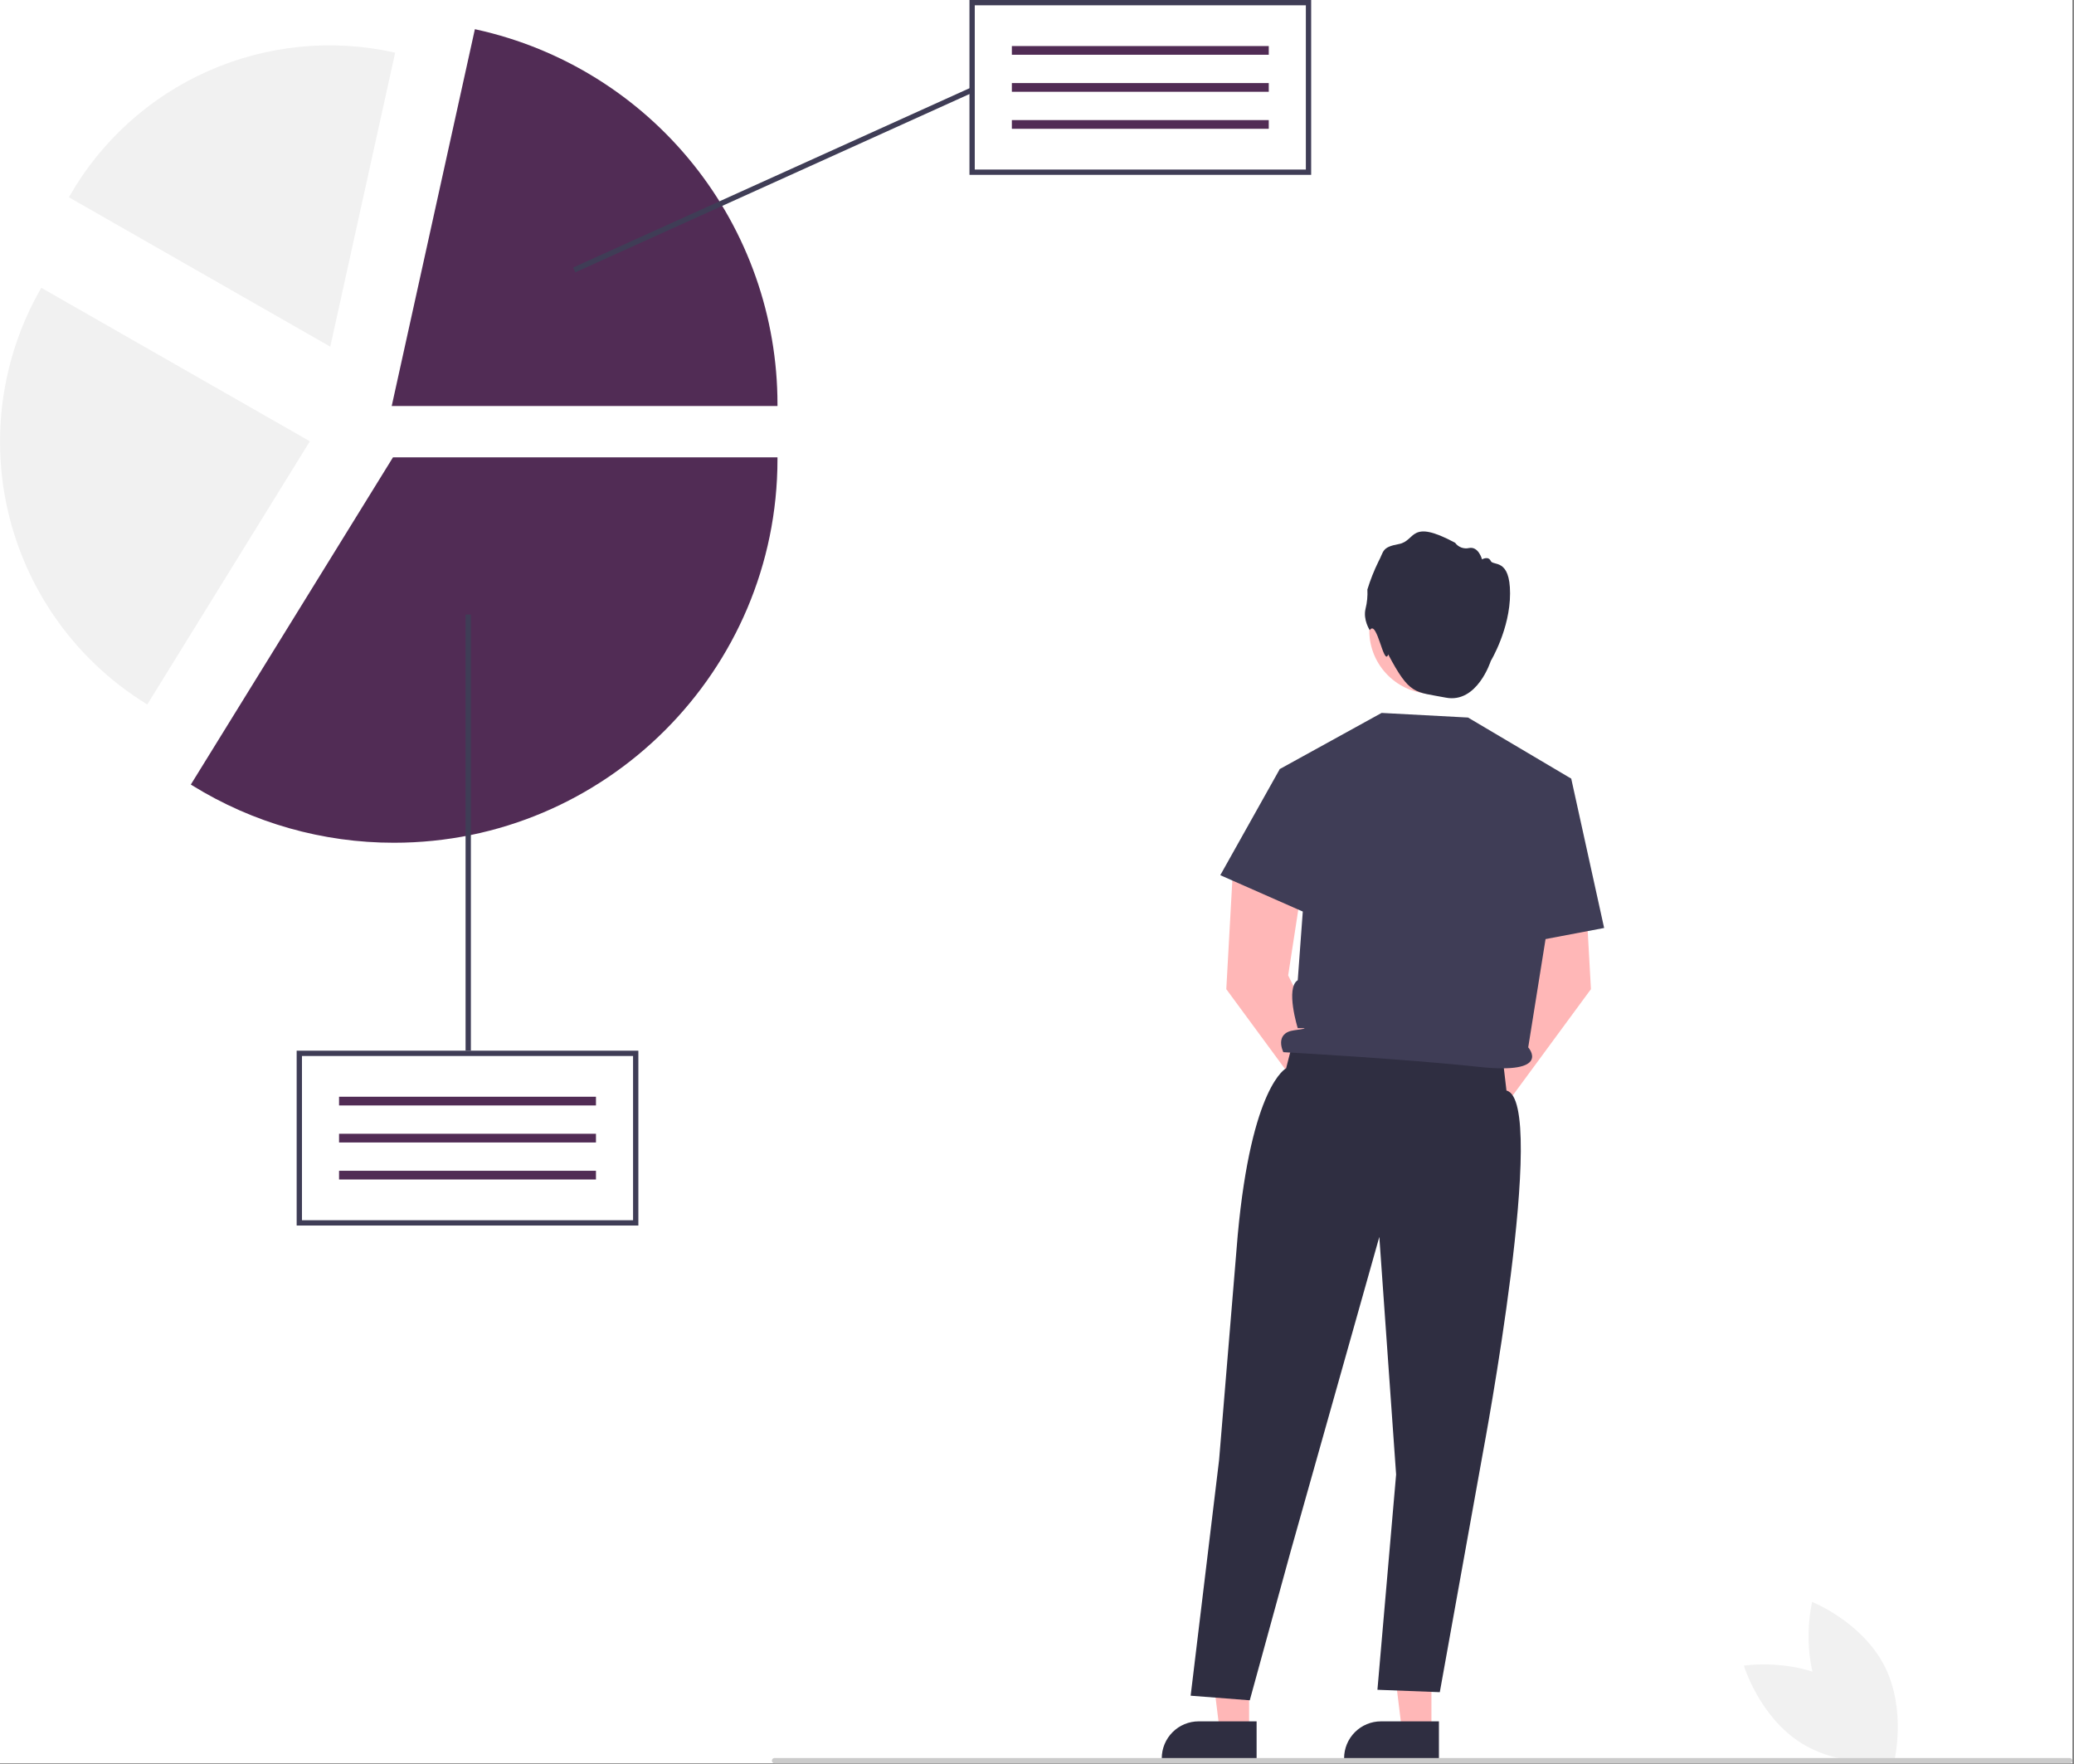 <svg width="783" height="666" viewBox="0 0 783 666" fill="none" xmlns="http://www.w3.org/2000/svg">
<rect x="0" y="0" width="783" height="666" fill="#808080" stroke="none"/>
<g clip-path="url(#clip0_0_1)">
<rect width="782.406" height="665.606" fill="white"/>
<path d="M687.869 640.844C696.424 657.472 715.12 664.902 715.12 664.902C715.12 664.902 719.946 645.371 711.391 628.743C702.836 612.114 684.14 604.685 684.14 604.685C684.14 604.685 679.314 624.216 687.869 640.844Z" fill="#F1F1F1"/>
<path d="M694.073 635.548C709.907 645.497 715.706 664.761 715.706 664.761C715.706 664.761 695.834 667.895 680 657.947C664.166 647.998 658.367 628.734 658.367 628.734C658.367 628.734 678.239 625.6 694.073 635.548Z" fill="#F1F1F1"/>
<path d="M471.576 653.39H460.472L455.19 610.561L471.578 610.562L471.576 653.39Z" fill="#FFB7B7"/>
<path d="M474.408 664.153L438.604 664.152V663.699C438.605 660.003 440.073 656.459 442.686 653.846C445.3 651.232 448.844 649.764 452.54 649.764L474.408 649.765L474.408 664.153Z" fill="#2F2E41"/>
<path d="M540.409 653.39H529.305L524.023 610.561L540.411 610.562L540.409 653.39Z" fill="#FFB7B7"/>
<path d="M543.24 664.153L507.438 664.152V663.699C507.438 660.003 508.906 656.459 511.519 653.846C514.133 651.232 517.677 649.764 521.373 649.764L543.241 649.765L543.24 664.153Z" fill="#2F2E41"/>
<path d="M508.167 412.149L486.32 368.185L491.946 331.719L465.681 324.473L462.964 373.381L497.025 419.67C496.781 421.404 497.044 423.171 497.783 424.758C498.522 426.345 499.706 427.684 501.191 428.612C502.675 429.54 504.397 430.018 506.148 429.987C507.899 429.956 509.603 429.419 511.054 428.439C512.505 427.459 513.641 426.08 514.324 424.468C515.007 422.856 515.208 421.08 514.903 419.356C514.597 417.632 513.798 416.034 512.603 414.754C511.407 413.475 509.866 412.57 508.167 412.149Z" fill="#FFB7B7"/>
<path d="M555.427 412.149L577.274 368.185L571.648 331.719L597.913 324.473L600.63 373.381L566.569 419.67C566.813 421.404 566.55 423.171 565.811 424.758C565.072 426.345 563.888 427.684 562.403 428.612C560.918 429.54 559.197 430.018 557.446 429.987C555.695 429.956 553.991 429.419 552.54 428.439C551.089 427.459 549.953 426.08 549.27 424.468C548.587 422.856 548.386 421.08 548.691 419.356C548.997 417.632 549.796 416.034 550.991 414.754C552.187 413.475 553.728 412.57 555.427 412.149Z" fill="#FFB7B7"/>
<path d="M540.845 261.896C554.042 261.896 564.741 251.198 564.741 238.001C564.741 224.804 554.042 214.105 540.845 214.105C527.648 214.105 516.95 224.804 516.95 238.001C516.95 251.198 527.648 261.896 540.845 261.896Z" fill="#FFB9B9"/>
<path d="M517.131 237.873C517.131 237.873 514.538 233.984 515.535 229.796C516.131 227.418 516.366 224.964 516.233 222.517C517.349 218.889 518.749 215.354 520.421 211.947C522.515 208.158 521.518 206.562 528.099 205.366C534.681 204.169 531.988 195.594 549.339 204.867C549.924 205.684 550.738 206.31 551.679 206.665C552.619 207.02 553.644 207.088 554.623 206.861C558.213 206.163 559.51 211.149 559.51 211.149C559.51 211.149 561.903 209.753 562.8 211.747C563.698 213.742 570.096 210.551 570.096 224.012C570.096 237.474 562.815 249.498 562.815 249.498C562.815 249.498 557.701 265.632 545.835 263.339C533.969 261.045 532.25 262.433 524.098 247.036C522.43 251.849 519.868 233.576 517.131 237.873Z" fill="#2F2E41"/>
<path d="M488.323 392.401L485.553 403.264C485.553 403.264 472.503 409.57 467.281 466.196L460.246 551.102L449.51 640.083L471.828 641.814L487.303 585.44L520.736 466.906L527.076 556.579L520.023 637.846L543.571 638.751L559.873 548.181C559.873 548.181 584.848 415.52 568.738 411.659L567.119 397.835L488.323 392.401Z" fill="#2F2E41"/>
<path d="M483.157 290.295L521.599 269.111L554.224 270.852L593.192 293.918L576.95 395.35C576.95 395.35 586.26 405.758 558.123 402.702C529.986 399.646 484.508 397.168 484.508 397.168C484.508 397.168 480.85 389.91 488.663 388.891C496.475 387.872 489.942 388.111 489.942 388.111C489.942 388.111 485.221 372.952 489.942 369.997L492.226 338.864L483.157 290.295Z" fill="#3F3D56"/>
<path d="M493.758 291.868L483.157 290.295L460.699 330.36L497.188 346.448L493.758 291.868Z" fill="#3F3D56"/>
<path d="M580.705 299.114L593.192 293.918L605.611 350.286L571.908 356.669L580.705 299.114Z" fill="#3F3D56"/>
<path d="M292.405 665.606H781.405C781.67 665.606 781.925 665.501 782.112 665.314C782.3 665.126 782.405 664.872 782.405 664.606C782.405 664.341 782.3 664.087 782.112 663.899C781.925 663.712 781.67 663.606 781.405 663.606H292.405C292.14 663.606 291.886 663.712 291.698 663.899C291.511 664.087 291.405 664.341 291.405 664.606C291.405 664.872 291.511 665.126 291.698 665.314C291.886 665.501 292.14 665.606 292.405 665.606Z" fill="#CBCBCB"/>
<path d="M240 397.606H113V461.606H240V397.606Z" fill="white"/>
<path d="M224.995 413.989H128.005V417.277H224.995V413.989Z" fill="#512C55"/>
<path d="M224.995 427.963H128.005V431.25H224.995V427.963Z" fill="#512C55"/>
<path d="M224.995 441.936H128.005V445.223H224.995V441.936Z" fill="#512C55"/>
<path d="M241 462.606H112V396.606H241V462.606ZM114 460.606H239V398.606H114V460.606Z" fill="#3F3D56"/>
<path d="M148.737 318.115C121.85 318.137 95.491 310.654 72.626 296.508L72.045 296.148L72.404 295.567L148.356 172.645H293.523V173.329C293.523 253.164 228.572 318.115 148.737 318.115Z" fill="#512C55"/>
<path d="M55.601 265.922L55.134 265.633C29.508 249.788 11.034 224.614 3.606 195.415C-3.823 166.216 0.374 135.274 15.312 109.109L15.585 108.633L116.985 166.576L55.601 265.922Z" fill="#F1F1F1"/>
<path d="M293.523 153.251H147.886L179.282 11.019L179.949 11.166C212.15 18.283 240.958 36.177 261.609 61.888C282.261 87.6 293.519 119.59 293.523 152.568V153.251Z" fill="#512C55"/>
<path d="M124.69 130.85L26.012 74.463L26.277 74C38.24 53.102 56.564 36.571 78.579 26.814C100.593 17.057 125.148 14.585 148.666 19.757L149.187 19.872L124.69 130.85Z" fill="#F1F1F1"/>
<path d="M494.004 1H367.004V65H494.004V1Z" fill="white"/>
<path d="M478.999 17.383H382.009V20.671H478.999V17.383Z" fill="#512C55"/>
<path d="M478.999 31.356H382.009V34.644H478.999V31.356Z" fill="#512C55"/>
<path d="M478.999 45.329H382.009V48.617H478.999V45.329Z" fill="#512C55"/>
<path d="M495.004 66H366.004V0H495.004V66ZM368.004 64H493.004V2H368.004V64Z" fill="#3F3D56"/>
<path d="M177.771 231.969H175.771V396.606H177.771V231.969Z" fill="#3F3D56"/>
<path d="M366.51 33.074L216.369 100.984L217.193 102.806L367.334 34.897L366.51 33.074Z" fill="#3F3D56"/>
</g>
<defs>
<clipPath id="clip0_0_1">
<rect width="782.406" height="665.606" fill="white"/>
</clipPath>
</defs>
</svg>
